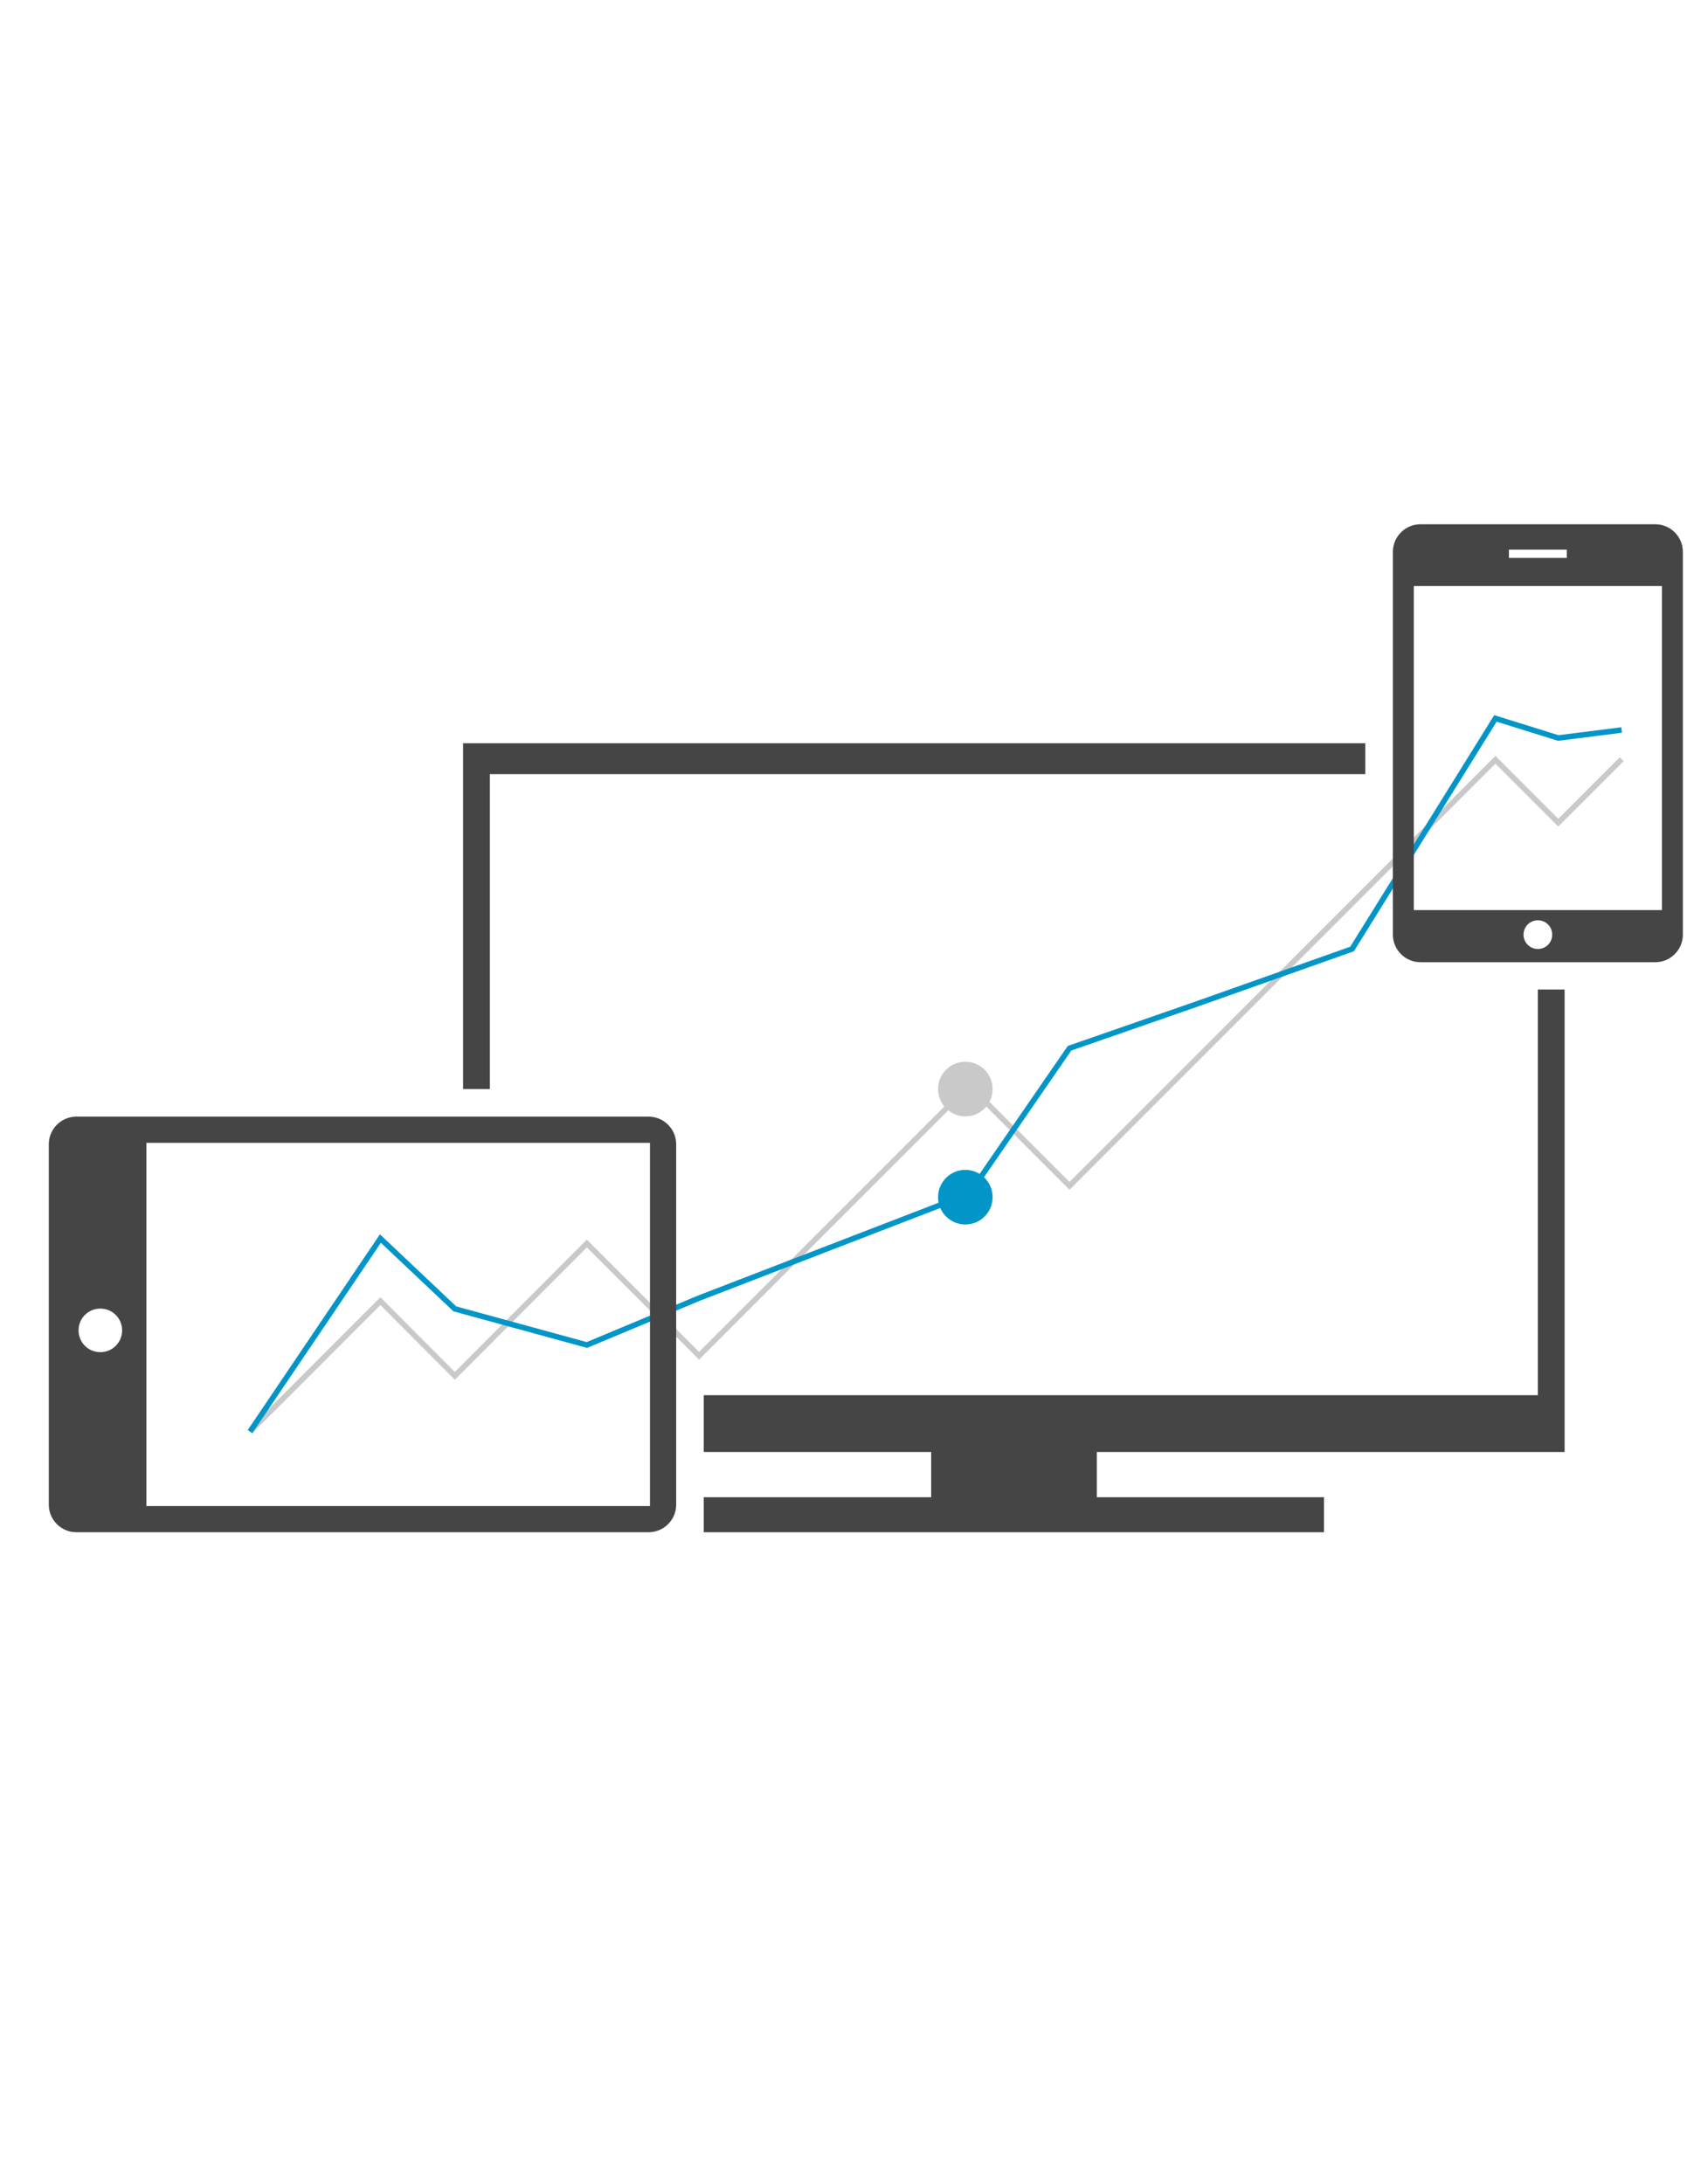 <?xml version="1.0" encoding="utf-8"?>
<!-- Generator: Adobe Illustrator 19.0.0, SVG Export Plug-In . SVG Version: 6.00 Build 0)  -->
<svg version="1.1" id="Layer_1" xmlns="http://www.w3.org/2000/svg" xmlns:xlink="http://www.w3.org/1999/xlink" x="0px" y="0px"
	 viewBox="0 0 612 792" style="enable-background:new 0 0 612 792;" xml:space="preserve">
<style type="text/css">
	.st0{fill:none;stroke:#C9C9C9;stroke-width:2;stroke-miterlimit:10;}
	.st1{fill:none;stroke:#0195C8;stroke-width:2;stroke-miterlimit:10;}
	.st2{fill:#C9C9C9;}
	.st3{fill:#0195C8;}
	.st4{fill:#454546;}
</style>
<polyline id="XMLID_2_" class="st0" points="90.7,519.1 138,471.8 165,498.9 212.9,450.9 253.6,491.6 351.6,393.6 388,430 
	542.5,275.5 565.3,298.3 588.3,275.3 "/>
<polyline id="XMLID_5_" class="st1" points="90.7,519.1 138,449.1 165,474.6 212.9,487.7 253.6,470.7 351.6,432.9 388,380.1 
	434.6,363.9 490.5,344.1 542.5,260.5 565.3,267.6 588.3,264.7 "/>
<circle id="XMLID_3_" class="st2" cx="350.2" cy="394.9" r="9.9"/>
<circle id="XMLID_7_" class="st3" cx="350.2" cy="434.1" r="9.9"/>
<path id="XMLID_20_" class="st4" d="M235.3,404.9H27.7c-5.5,0-10,4.5-10,10v130.7c0,5.5,4.5,10,10,10h207.6c5.5,0,10-4.5,10-10
	V414.9C245.3,409.4,240.8,404.9,235.3,404.9z M36.4,490.3c-4.4,0-7.9-3.5-7.9-7.9s3.5-7.9,7.9-7.9s7.9,3.5,7.9,7.9
	S40.8,490.3,36.4,490.3z M235.8,546.1H53.1V414.4h182.7V546.1z"/>
<g id="XMLID_4_">
	<polygon id="XMLID_16_" class="st4" points="495.3,280.7 495.3,269.5 168,269.5 168,394.9 177.7,394.9 177.7,280.7 	"/>
	<polygon id="XMLID_22_" class="st4" points="567.6,526.5 567.6,358.8 557.9,358.8 557.9,505.9 255.3,505.9 255.3,526.5 
		337.8,526.5 337.8,542.9 255.3,542.9 255.3,555.6 480.3,555.6 480.3,542.9 397.9,542.9 397.9,526.5 	"/>
</g>
<path id="XMLID_30_" class="st4" d="M600.5,190.1h-85.2c-5.5,0-10,4.5-10,10v138.8c0,5.5,4.5,10,10,10h85.2c5.5,0,10-4.5,10-10
	V200.1C610.5,194.6,606,190.1,600.5,190.1z M568.4,199.3v3h-21v-3H568.4z M557.9,344.1c-2.9,0-5.2-2.3-5.2-5.2s2.3-5.2,5.2-5.2
	s5.2,2.3,5.2,5.2S560.8,344.1,557.9,344.1z M602.9,330h-90V212.5h90V330z"/>
</svg>
